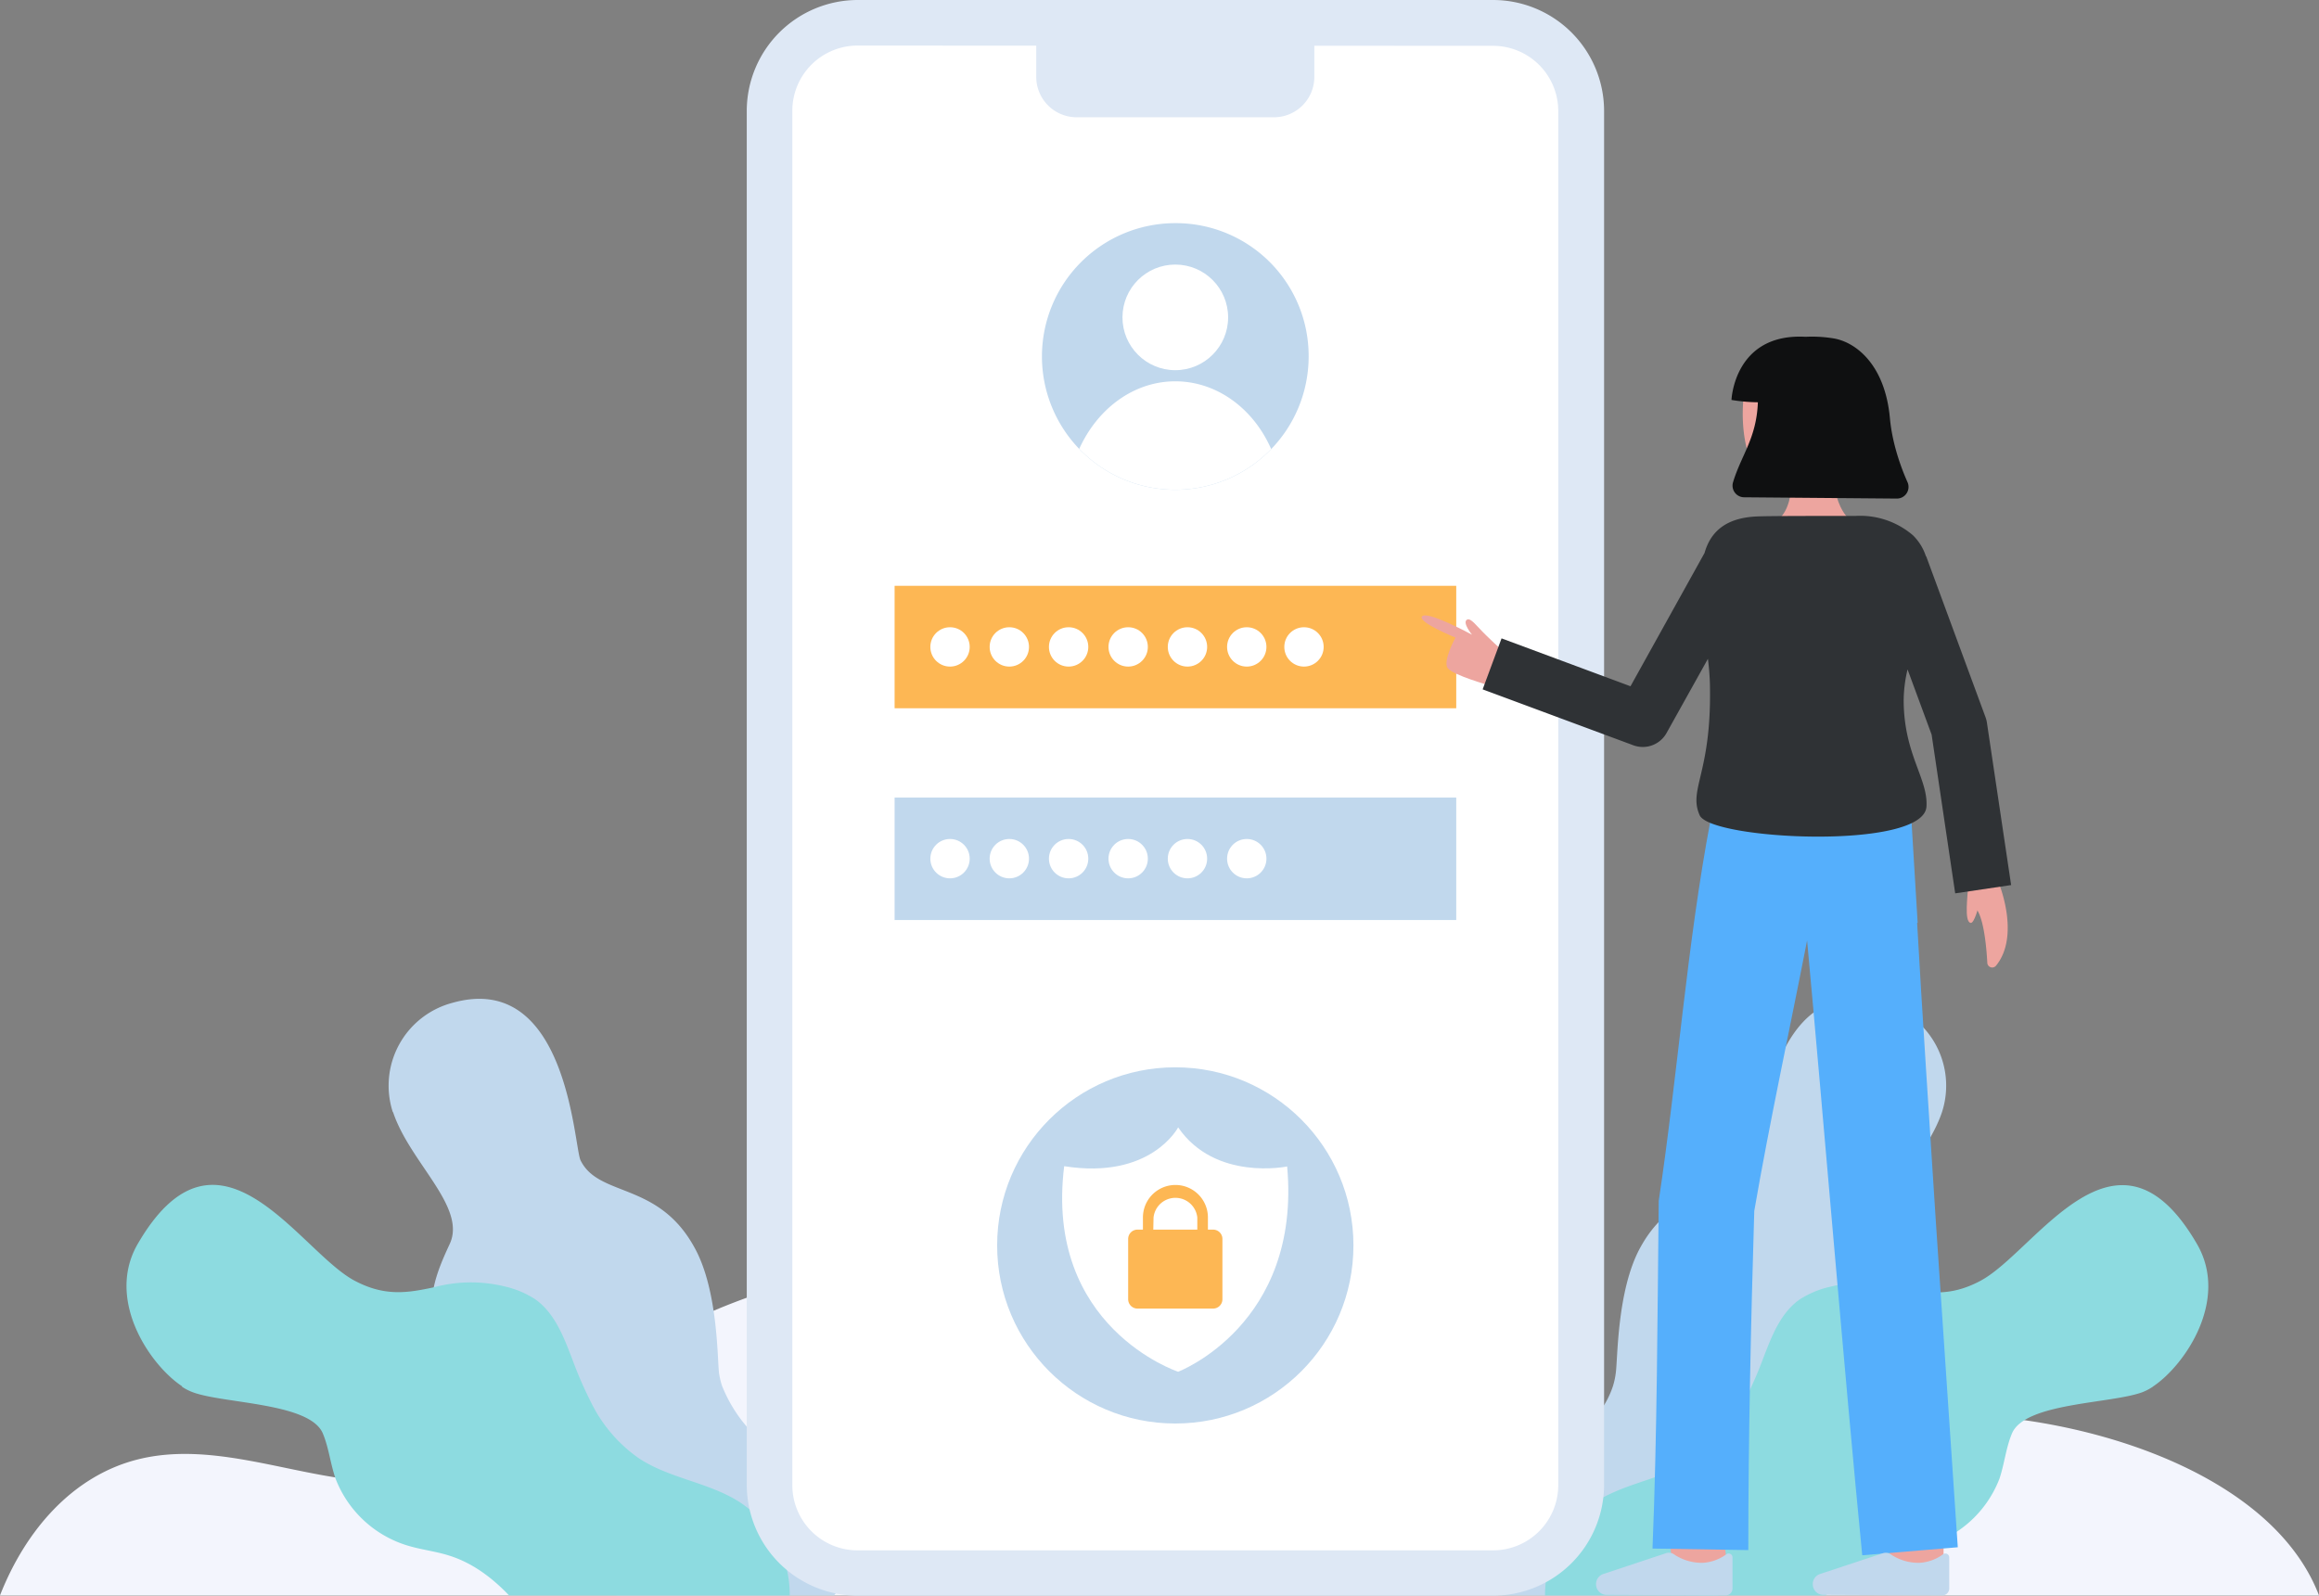 <svg data-name="Layer 1" xmlns="http://www.w3.org/2000/svg" viewBox="0 0 895.6 616.4"><rect x="0" y="0" width="895.6" height="616.4" fill="#808080" stroke="none"/><path d="M895.6 616.3H0c9.8-25 28-46.3 53.5-52.6 37.4-9.2 76.9 16.1 114.2 6.6 21.2-5.4 37.9-21.1 55.4-34.2a261.6 261.6 0 01235-37.7c40.8 13.6 78.1 37.4 120 47.6 54.2 13 110.8 2.2 166.5.4 54.3-1.7 132 20.4 151 69.9z" fill="#f3f5fd"/><path d="M750 429.6c-6.5 19.4-28.6 36.6-22 50.9 2.5 5.4 5 11 6.2 16.9a29.5 29.5 0 01.4 10.5c-2.4 15-16.5 25.1-29.6 33l-2.5 1.4c-12.4 7.4-25.5 16-29.5 29.8-2.2 7.6-1.2 15.8-2.2 23.7a49.6 49.6 0 01-7.2 20.5h-83.9c-7.4-8.2-6.8-22-1.2-31.7 6.1-10.4 16.4-17.4 25.6-25 8-6.7 15.8-14.6 18.9-24.4a29.5 29.5 0 001-4.7c.8-5.2.4-32.1 9.5-48.6 14-25.6 37-19.3 44-33.7 2.6-5.5 5-73.4 49.5-60.8a33.1 33.1 0 0123 42.2z" fill="#c1d8ed"/><path d="M831.4 535.7a20.4 20.4 0 01-4 2.1c-12.1 4.5-45.5 4-50.4 16-2.3 5.5-2.9 11.7-4.8 17.4a43.2 43.2 0 01-29.5 26.3c-4.8 1.3-9.7 1.9-14.4 3.4-9 2.8-16.6 8.5-23.2 15.4H596.7a42.7 42.7 0 0119.6-36.2c12-7.6 27.3-9 39.1-17a56.7 56.7 0 0017.9-21.1 154.7 154.7 0 007.5-16.9c3.3-8.6 6.7-17.8 14.2-23.1a36.7 36.7 0 0112.1-5 55 55 0 0127.1.4c9.6 2 18.6 3.8 30.6-2.6 21.4-11.3 52.6-67.9 83.7-14.2 12.5 21.6-4.7 46.8-17 55z" fill="#8ddbe0"/><path d="M151.8 429.6c6.4 19.4 28.5 36.6 21.9 50.9-2.5 5.4-5 11-6.2 16.9a29.5 29.5 0 00-.4 10.5c2.4 15 16.5 25.1 29.7 33l2.4 1.4c12.5 7.4 25.5 16 29.5 29.8 2.2 7.6 1.3 15.8 2.2 23.7a49.6 49.6 0 007.2 20.5h84c7.4-8.2 6.7-22 1-31.7-6-10.4-16.2-17.4-25.5-25a55.4 55.4 0 01-18.8-24.4 29.5 29.5 0 01-1.1-4.7c-.7-5.2-.3-32.1-9.5-48.6-14-25.6-37-19.3-44-33.7-2.6-5.5-5-73.4-49.5-60.8a33.1 33.1 0 00-23 42.2z" fill="#c1d8ed"/><path d="M70.3 535.7a20.4 20.4 0 004.1 2.1c12 4.5 45.4 4 50.3 16 2.3 5.5 2.9 11.7 4.9 17.4a43.2 43.2 0 0029.4 26.3c4.8 1.3 9.7 1.9 14.4 3.4 9 2.8 16.6 8.5 23.2 15.4H305a42.7 42.7 0 00-19.6-36.2c-12-7.6-27.2-9-39-17a56.7 56.7 0 01-18-21.1A154.7 154.7 0 01221 525c-3.3-8.6-6.8-17.8-14.3-23.1a36.7 36.7 0 00-12-5 55 55 0 00-27.2.4c-9.6 2-18.6 3.8-30.6-2.6-21.3-11.3-52.5-67.9-83.7-14.2-12.5 21.6 4.7 46.8 17.1 55z" fill="#8ddbe0"/><rect x="297.2" y="8.8" width="313.5" height="598.8" rx="34" fill="#fff"/><path d="M576.6 616.4H331.2a42.9 42.9 0 01-42.8-42.8V42.8A42.9 42.9 0 01331.2 0h245.4a42.9 42.9 0 0142.9 42.9v530.7a42.9 42.9 0 01-42.9 42.8zM331.2 17.6A25.2 25.2 0 00306 43v530.7a25.2 25.2 0 0025.2 25.2h245.4a25.2 25.2 0 0025.2-25.2V42.8a25.2 25.2 0 00-25.2-25.1z" fill="#dee8f5"/><path d="M400.2 8.8h107.4v20.9A15.6 15.6 0 01492 45.3h-76.2a15.6 15.6 0 01-15.6-15.6V8.8z" fill="#dee8f5"/><path d="M505.4 137.7a51.5 51.5 0 11-51.5-51.5 51.3 51.3 0 0151.5 51.5z" fill="#c1d8ed"/><circle cx="453.9" cy="122.6" r="20.4" fill="#fff"/><path d="M491 173.4a51.5 51.5 0 01-74.2 0c7-15.5 21-26.1 37.1-26.1s30.2 10.6 37 26.1z" fill="#fff"/><path fill="#fdb754" d="M345.5 226.3h216.9v47.3H345.5z"/><path fill="#c1d8ed" d="M345.5 308.1h216.9v47.3H345.5z"/><g><path d="M715.5 201.5s-8-3.5-8-24.6l-16.2-1.7s3.3 18.7-4.3 25.3z" fill="#EDA59F"/><path d="M715.8 168c-.6 6.4-3.6 12.8-9 15.3a40.5 40.5 0 01-19.1 4.2c-17.5 0-17.4-40-9.7-48.3s32.3-5.5 36.3 7.1c2.1 6.6 2 15.5 1.5 21.7z" fill="#EDA59F"/><g fill="#2f3235"><circle cx="690.3" cy="163.7" r="1.4"/><path d="M693.2 160.8a.8.8 0 01-.1 0l-3.9-.6a.7.7 0 11.2-1.3l3.9.6a.7.7 0 01-.1 1.3z"/></g><path d="M679 169.8a6.1 6.1 0 1012.3 0 6 6 0 00-6-6.1h-.2c-4.4.2-6.1 2.7-6.1 6.1z" fill="#EDA59F"/><path d="M679 155.4a67 67 0 01-10.3-.9s1-25.9 28.6-24.4a51.3 51.3 0 0110.7.6c8.3 1.3 20 9.7 21.9 31 .9 9.6 4.2 18.8 6.8 24.6a4.5 4.5 0 01-4.1 6.3l-59-.5a4.5 4.5 0 01-4.3-5.8c3.2-10.6 9.1-17 9.6-31z" fill="#0f1011"/><path d="M575.3 264.8s-14.2-4-16.2-6.7 3-11.8 3-11.8-14.3-5.8-13-8.1c1.7-2.7 19.4 7 19.4 7s-3.8-4.6-2-5.8c.8-.5 1.8 0 4.7 3.2 3.3 3.6 9 8.7 9 8.7zM646 605.5c-2.2-18.6-2.2-20.6-2.2-21.2h21v-.2c0 1.5 1.1 11 2 18.9zM729.7 608l-.1-23.7h21V608z" fill="#EDA59F"/><g fill="#EDA59F"><path d="M760 342.9c0 3-1.5 13 1 13.6 1.5.5 3.3-7 3.3-7"/><path d="M772 341.3s8.3 20.1-1.1 31.7a1.9 1.9 0 01-3.4-1c-.4-7.9-2-23.9-7.2-22v-12.6"/></g><path d="M747.6 471.5c-2-31.4-5.5-84-7.2-115h.2l-3-49.6-76 4.7-.8 5.3h-.2c-9 47.2-12.8 99.4-20 147-.5 44.2-.6 90.3-2.4 134.3l37 .6c0-43 1-87.9 2.3-131 5.8-33.7 13.9-71.1 20.4-104.5 6 65 14.8 171.6 21.3 237.5l36.9-3.1z" fill="#55affc"/><path d="M704.1 616.1a4.1 4.1 0 01-4-4.1v-.3a4.1 4.1 0 012.6-3.6l24.5-8.1a3.5 3.5 0 012.8.3 19.1 19.1 0 0011.5 3.4 17 17 0 008.8-3.2 1.5 1.5 0 012.5 1.2v12a2.7 2.7 0 01-2.6 2.6zM620.4 616.1a4.1 4.1 0 01-4-4.1v-.3a4.1 4.1 0 012.6-3.6l24.4-8.1a3.5 3.5 0 012.9.3 19.1 19.1 0 0011.5 3.4 17 17 0 008.8-3.2 1.5 1.5 0 012.5 1.2v12a2.7 2.7 0 01-2.7 2.6z" fill="#c1d8ed"/><path d="M767.4 279.5a11 11 0 00-.5-2.2l-23-62.4h-.1a20.1 20.1 0 00-5-8.1 31.3 31.3 0 00-22.2-7.5c-14.3 0-33.9 0-38 .2-12.2.5-18 6-20.3 14.1l-28.6 51.5-49.8-18.5-7.3 19.7 58.2 21.6a10.5 10.5 0 0012.8-4.7l16-28.7c.5 4 .8 8 .8 11.9.4 32.5-8.4 38.6-4 48.5 4.1 9.6 86.5 13.6 87.6-3.3.7-10.8-8.8-20.2-8.8-41.2a53.3 53.3 0 011.5-11.8l9.3 25.2 9.1 61.3 21.6-3.2z" fill="#2f3235"/></g><g><circle cx="453.9" cy="481.1" r="68.8" fill="#c1d8ed"/><path d="M411 450.4c-7.8 62.4 44 79.5 44 79.5s47.6-18.1 42.1-79.3c0 0-27.8 5.8-42.1-15.1 0 0-10.5 20.3-44 15z" fill="#fff"/><path d="M468.5 475h-2v-4.7a12.5 12.5 0 00-25.1 0v4.7h-2.1a3.6 3.6 0 00-3.6 3.6v23.3a3.6 3.6 0 003.6 3.6h29.2a3.6 3.6 0 003.6-3.6v-23.3a3.6 3.6 0 00-3.6-3.6zm-23-4.7a8.5 8.5 0 0116.9 0v4.7h-17z" fill="#fdb754"/></g><g fill="#fff"><circle cx="366.9" cy="249.9" r="7.6"/><circle cx="389.8" cy="249.9" r="7.6"/><circle cx="412.7" cy="249.9" r="7.6"/><circle cx="435.7" cy="249.9" r="7.6"/><circle cx="458.6" cy="249.9" r="7.6"/><circle cx="481.5" cy="249.9" r="7.6"/><circle cx="503.6" cy="249.9" r="7.6"/></g><g fill="#fff"><circle cx="366.9" cy="331.7" r="7.6"/><circle cx="389.8" cy="331.7" r="7.6"/><circle cx="412.7" cy="331.7" r="7.6"/><circle cx="435.7" cy="331.7" r="7.6"/><circle cx="458.6" cy="331.7" r="7.6"/><circle cx="481.5" cy="331.7" r="7.6"/></g></svg>